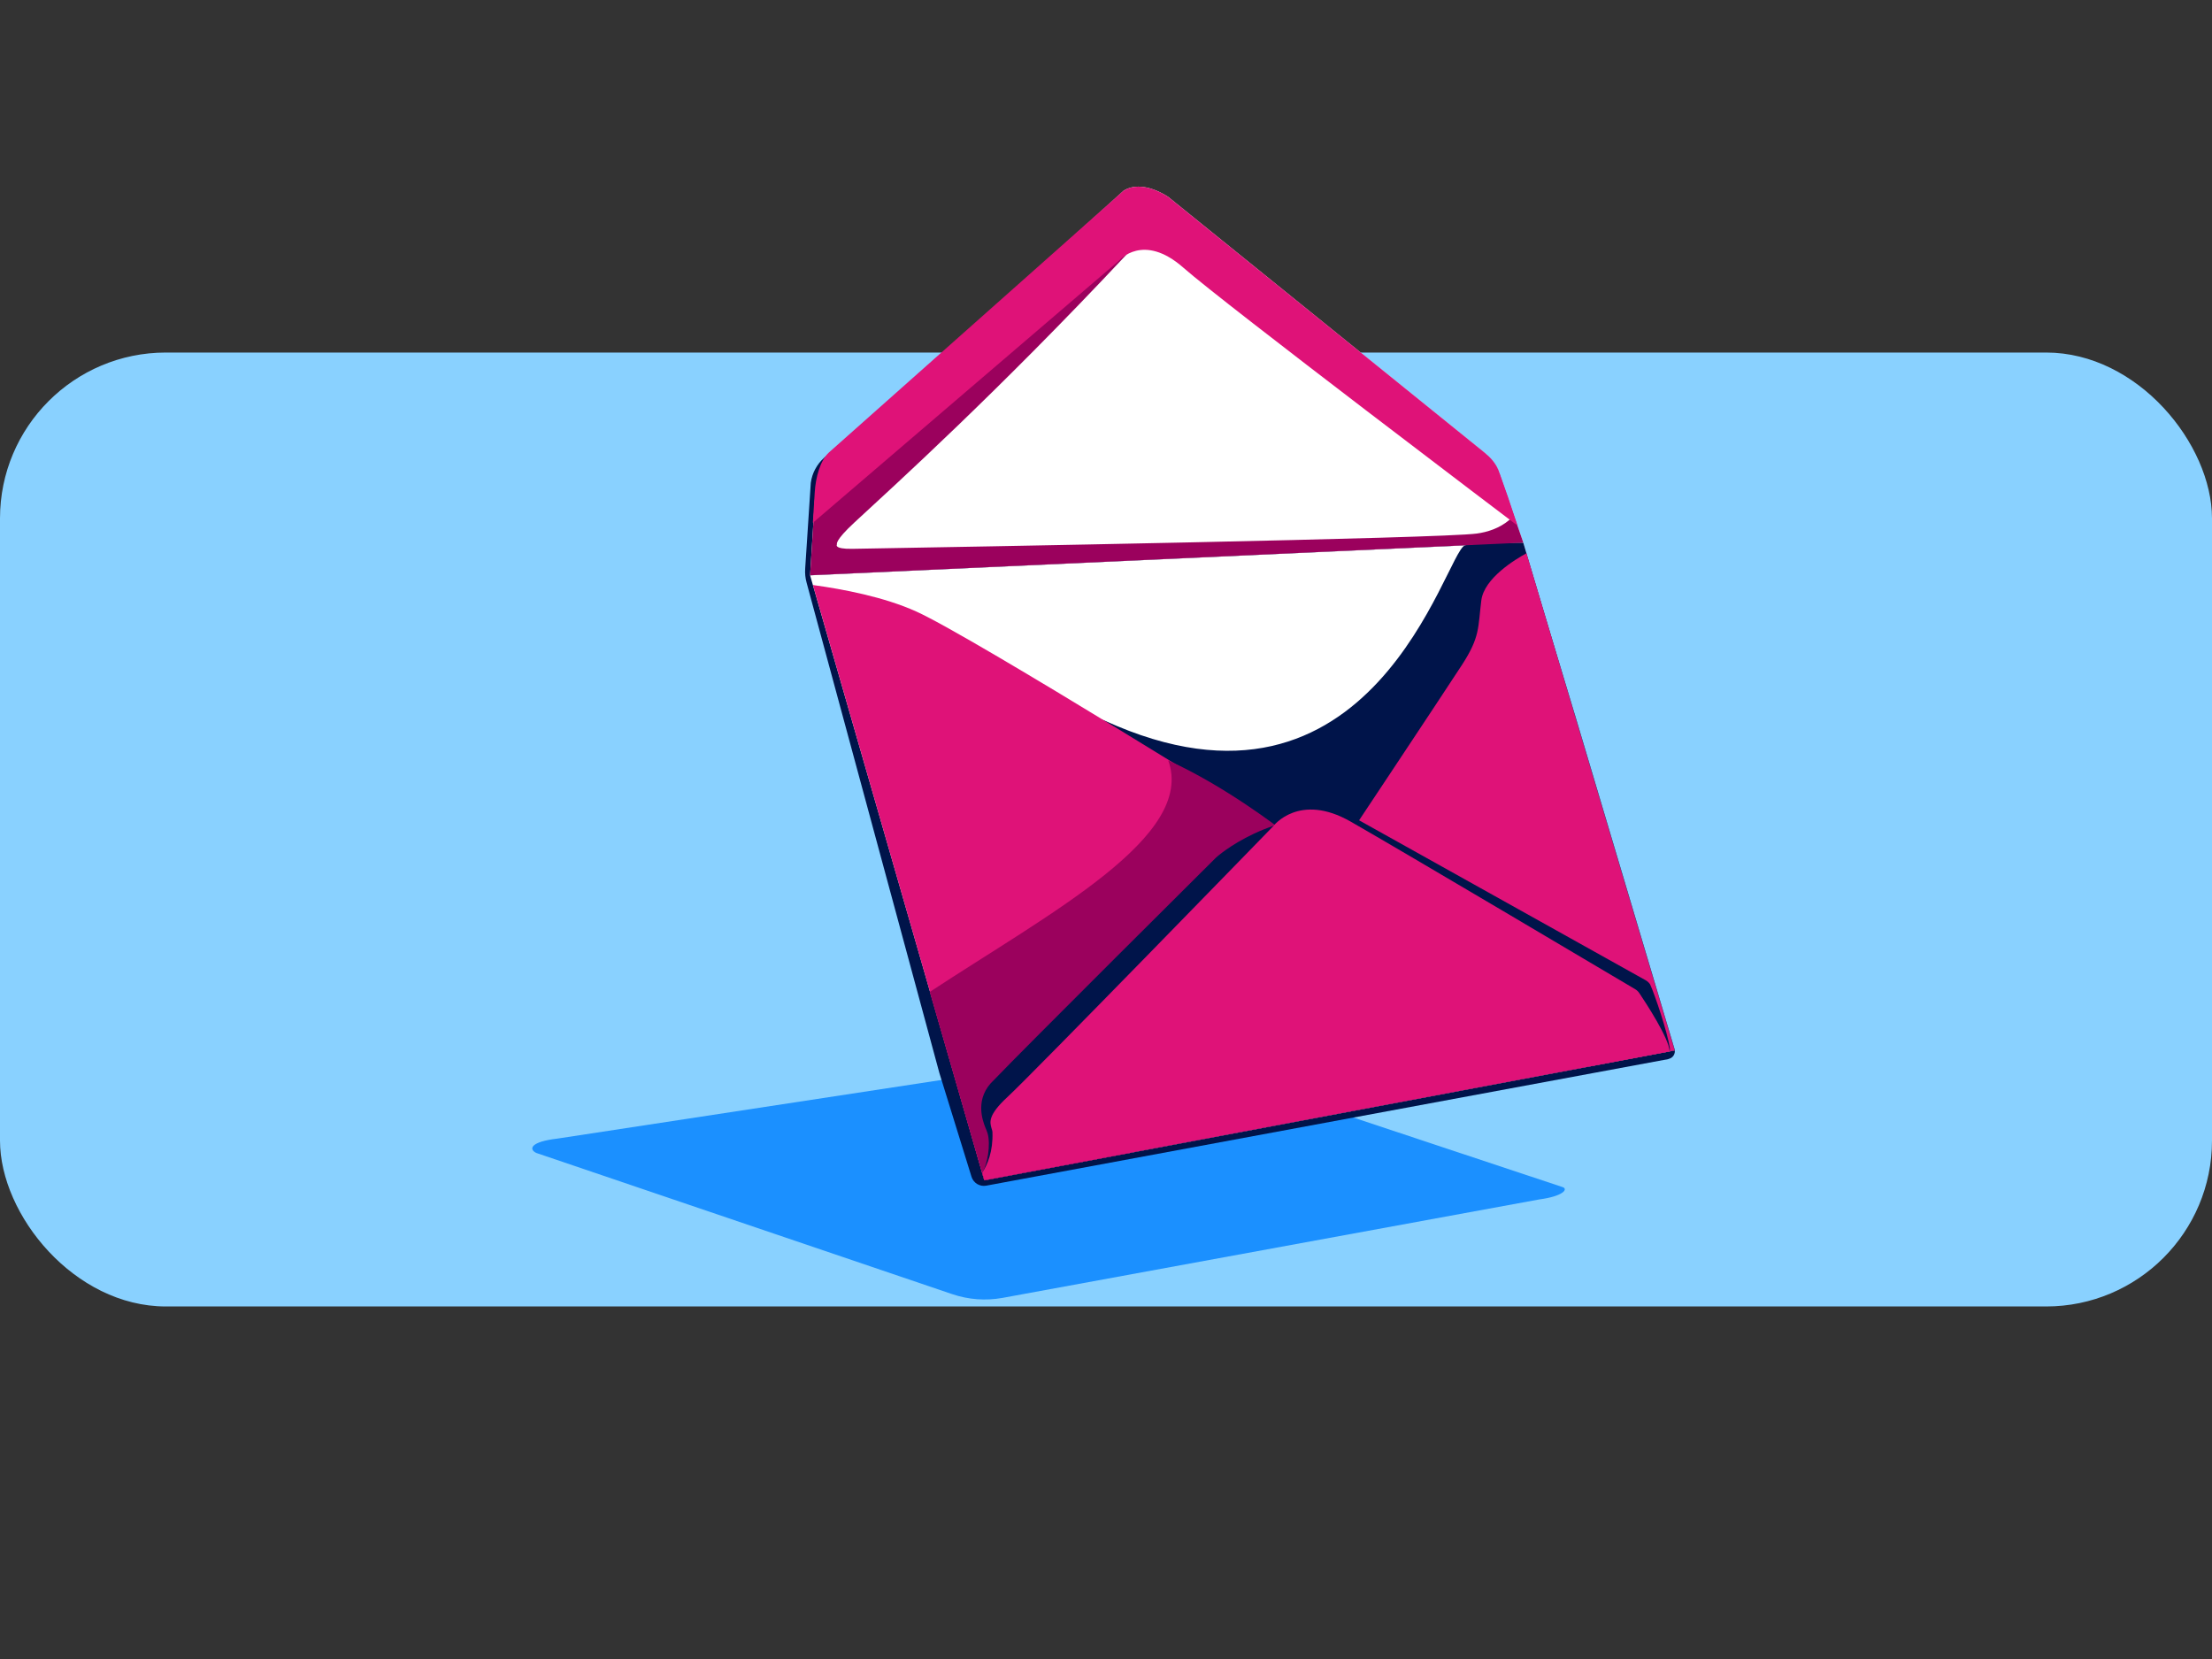 <svg width="320" height="240" viewBox="0 0 320 240" fill="none" xmlns="http://www.w3.org/2000/svg">
<rect x="0" y="0" width="320" height="240" fill="#333333" stroke="none"/>
<rect y="51" width="320" height="138" rx="24" fill="#89D1FF"/>
<path d="M226.053 171.731L166.013 151.771C165.883 151.731 165.753 151.711 165.623 151.741L80.603 164.721C76.783 165.161 76.423 166.231 77.583 166.791L137.733 187.211C140.083 188.011 142.583 188.201 145.023 187.761L222.653 173.521C226.183 173.051 226.893 172.001 226.053 171.731Z" fill="#1B90FF"/>
<path d="M241.363 153.193C242.033 153.073 242.443 152.393 242.243 151.743L227.813 103.323C227.813 103.323 227.793 103.243 227.773 103.203L222.793 86.724C222.793 86.724 222.773 86.663 222.763 86.633L220.703 79.803L217.183 69.734C217.113 69.543 217.023 69.353 216.933 69.174C216.933 69.174 216.933 69.153 216.933 69.144C216.833 68.933 216.723 68.734 216.603 68.543C216.573 68.493 216.543 68.454 216.513 68.403C216.403 68.234 216.293 68.073 216.163 67.913C216.093 67.814 216.003 67.724 215.923 67.633C215.823 67.523 215.733 67.403 215.623 67.293C215.423 67.084 215.203 66.883 214.973 66.704L168.233 29.373C168.233 29.373 167.693 28.994 166.873 28.613C166.603 28.483 166.293 28.363 165.963 28.253C164.983 27.913 163.803 27.703 162.673 28.003C162.303 28.104 161.933 28.253 161.583 28.483L138.743 48.834L126.943 59.343L119.223 66.224C118.173 67.163 117.483 68.444 117.293 69.844L116.483 82.243C116.433 82.944 116.503 83.633 116.693 84.314L135.893 155.213L140.543 170.233C140.823 171.143 141.743 171.703 142.683 171.523L241.363 153.213V153.193Z" fill="#00144A"/>
<path d="M117.193 83.232L142.403 170.752L242.273 151.962L220.373 78.512L117.193 83.232Z" fill="white"/>
<path d="M162.523 27.612L119.993 66.002C119.083 66.822 118.493 67.912 118.293 69.152C118.113 70.292 117.913 71.672 117.863 72.472C117.763 74.172 117.193 83.222 117.193 83.222L220.373 78.502L216.933 68.512C216.543 67.372 215.783 66.312 214.763 65.492L169.023 28.502C169.023 28.502 165.263 25.832 162.513 27.612H162.523Z" fill="white"/>
<path d="M220.373 78.512C220.373 78.512 212.933 78.512 211.913 78.902C209.073 79.962 198.703 122.012 159.783 104.242C155.533 102.302 174.863 127.012 172.033 129.712C170.623 131.062 169.053 132.272 167.363 133.332C166.553 133.832 165.483 134.152 164.723 134.642C163.873 135.192 164.013 135.472 163.743 136.592C163.363 138.152 162.253 139.332 161.023 140.302C158.623 142.192 155.683 143.432 153.033 145.012C149.123 147.352 145.203 149.622 141.033 151.612C139.823 152.182 138.613 152.752 137.383 153.282L142.413 170.752L242.273 151.972C242.273 151.972 220.403 78.612 220.373 78.522V78.512Z" fill="#00144A"/>
<path d="M216.923 68.532C216.853 68.342 216.763 68.162 216.683 67.972C216.443 68.732 216.003 69.382 215.183 69.822C214.503 70.192 219.157 74.992 218.377 75.192C216.933 76.432 215.183 76.975 213.642 77.186C208.413 77.899 139.369 79.121 123.313 79.397C120.526 79.445 121.084 78.745 121.084 78.745C121.084 78.745 120.684 78.284 123.614 75.576C129.426 70.205 144.341 56.701 162.913 36.882C162.163 34.842 135.163 61.282 133.033 60.282C131.593 59.602 130.123 58.792 128.623 58.202L119.993 65.992C119.713 66.242 119.483 66.502 119.263 66.802C118.553 67.792 118.233 68.772 118.083 70.522C117.983 71.262 117.893 71.972 117.863 72.472C117.763 74.172 117.193 83.222 117.193 83.222L220.373 78.502L216.933 68.512L216.923 68.532Z" fill="#9B015D"/>
<path d="M142.403 170.753L163.613 166.763L185.263 119.963C185.263 119.963 140.883 92.233 132.553 88.463C127.883 86.353 121.933 85.223 117.603 84.633L142.383 170.753H142.403Z" fill="#DF1278"/>
<path d="M142.403 170.752L163.613 166.762L185.263 119.962C185.263 119.962 177.33 113.77 169 110C173 121 152 132 134.5 143.5L142.387 170.752H142.403Z" fill="#9B015D"/>
<path d="M220.823 80.041C219.243 80.901 214.693 83.631 214.293 86.871C213.803 90.811 214.123 92.121 211.533 96.131C208.943 100.131 193.443 123.441 193.443 123.441L230.043 154.261L242.263 151.961L220.823 80.031V80.041Z" fill="#DF1278"/>
<path d="M214.753 65.463L169.023 28.502C169.023 28.502 165.263 25.832 162.513 27.612L119.944 65.432C118.616 66.628 117.998 69.125 117.867 71.182L117.594 75.628L161.913 37.682C161.913 37.682 165.363 33.582 171.213 38.742C177.063 43.902 219.521 76.029 219.521 76.029L218.147 71.885L216.753 67.953C216.32 66.944 215.583 66.133 214.753 65.463Z" fill="#DF1278"/>
<path d="M241.583 151.671C241.211 149.257 239.381 143.848 238.715 142.406C238.555 142.166 238.335 141.956 238.085 141.816L195.878 118.257C183.918 116.777 175.931 124.048 175.931 124.048C175.931 124.048 147.795 152.025 143.799 156.228C140.929 158.868 142.159 162.111 142.529 163.071C142.649 163.371 142.774 163.612 142.869 163.944C143.341 165.595 142.853 168.491 142.093 169.651L142.413 170.751L241.573 152.021V151.671H241.583Z" fill="#00144A"/>
<path d="M241.533 152.091C241.473 150.231 238.093 145.071 237.153 143.671C236.993 143.431 236.793 143.241 236.553 143.101C232.923 140.951 203.103 123.261 195.383 118.851C187.947 114.603 184.233 119.481 184.233 119.481C184.233 119.481 149.333 155.391 145.733 158.711C142.903 161.321 143.207 162.357 143.413 163.131C143.495 163.437 143.563 163.561 143.573 163.791C143.673 166.571 142.853 168.491 142.083 169.661L142.393 170.751L241.523 152.111H241.533V152.091Z" fill="#DF1278"/>
</svg>
